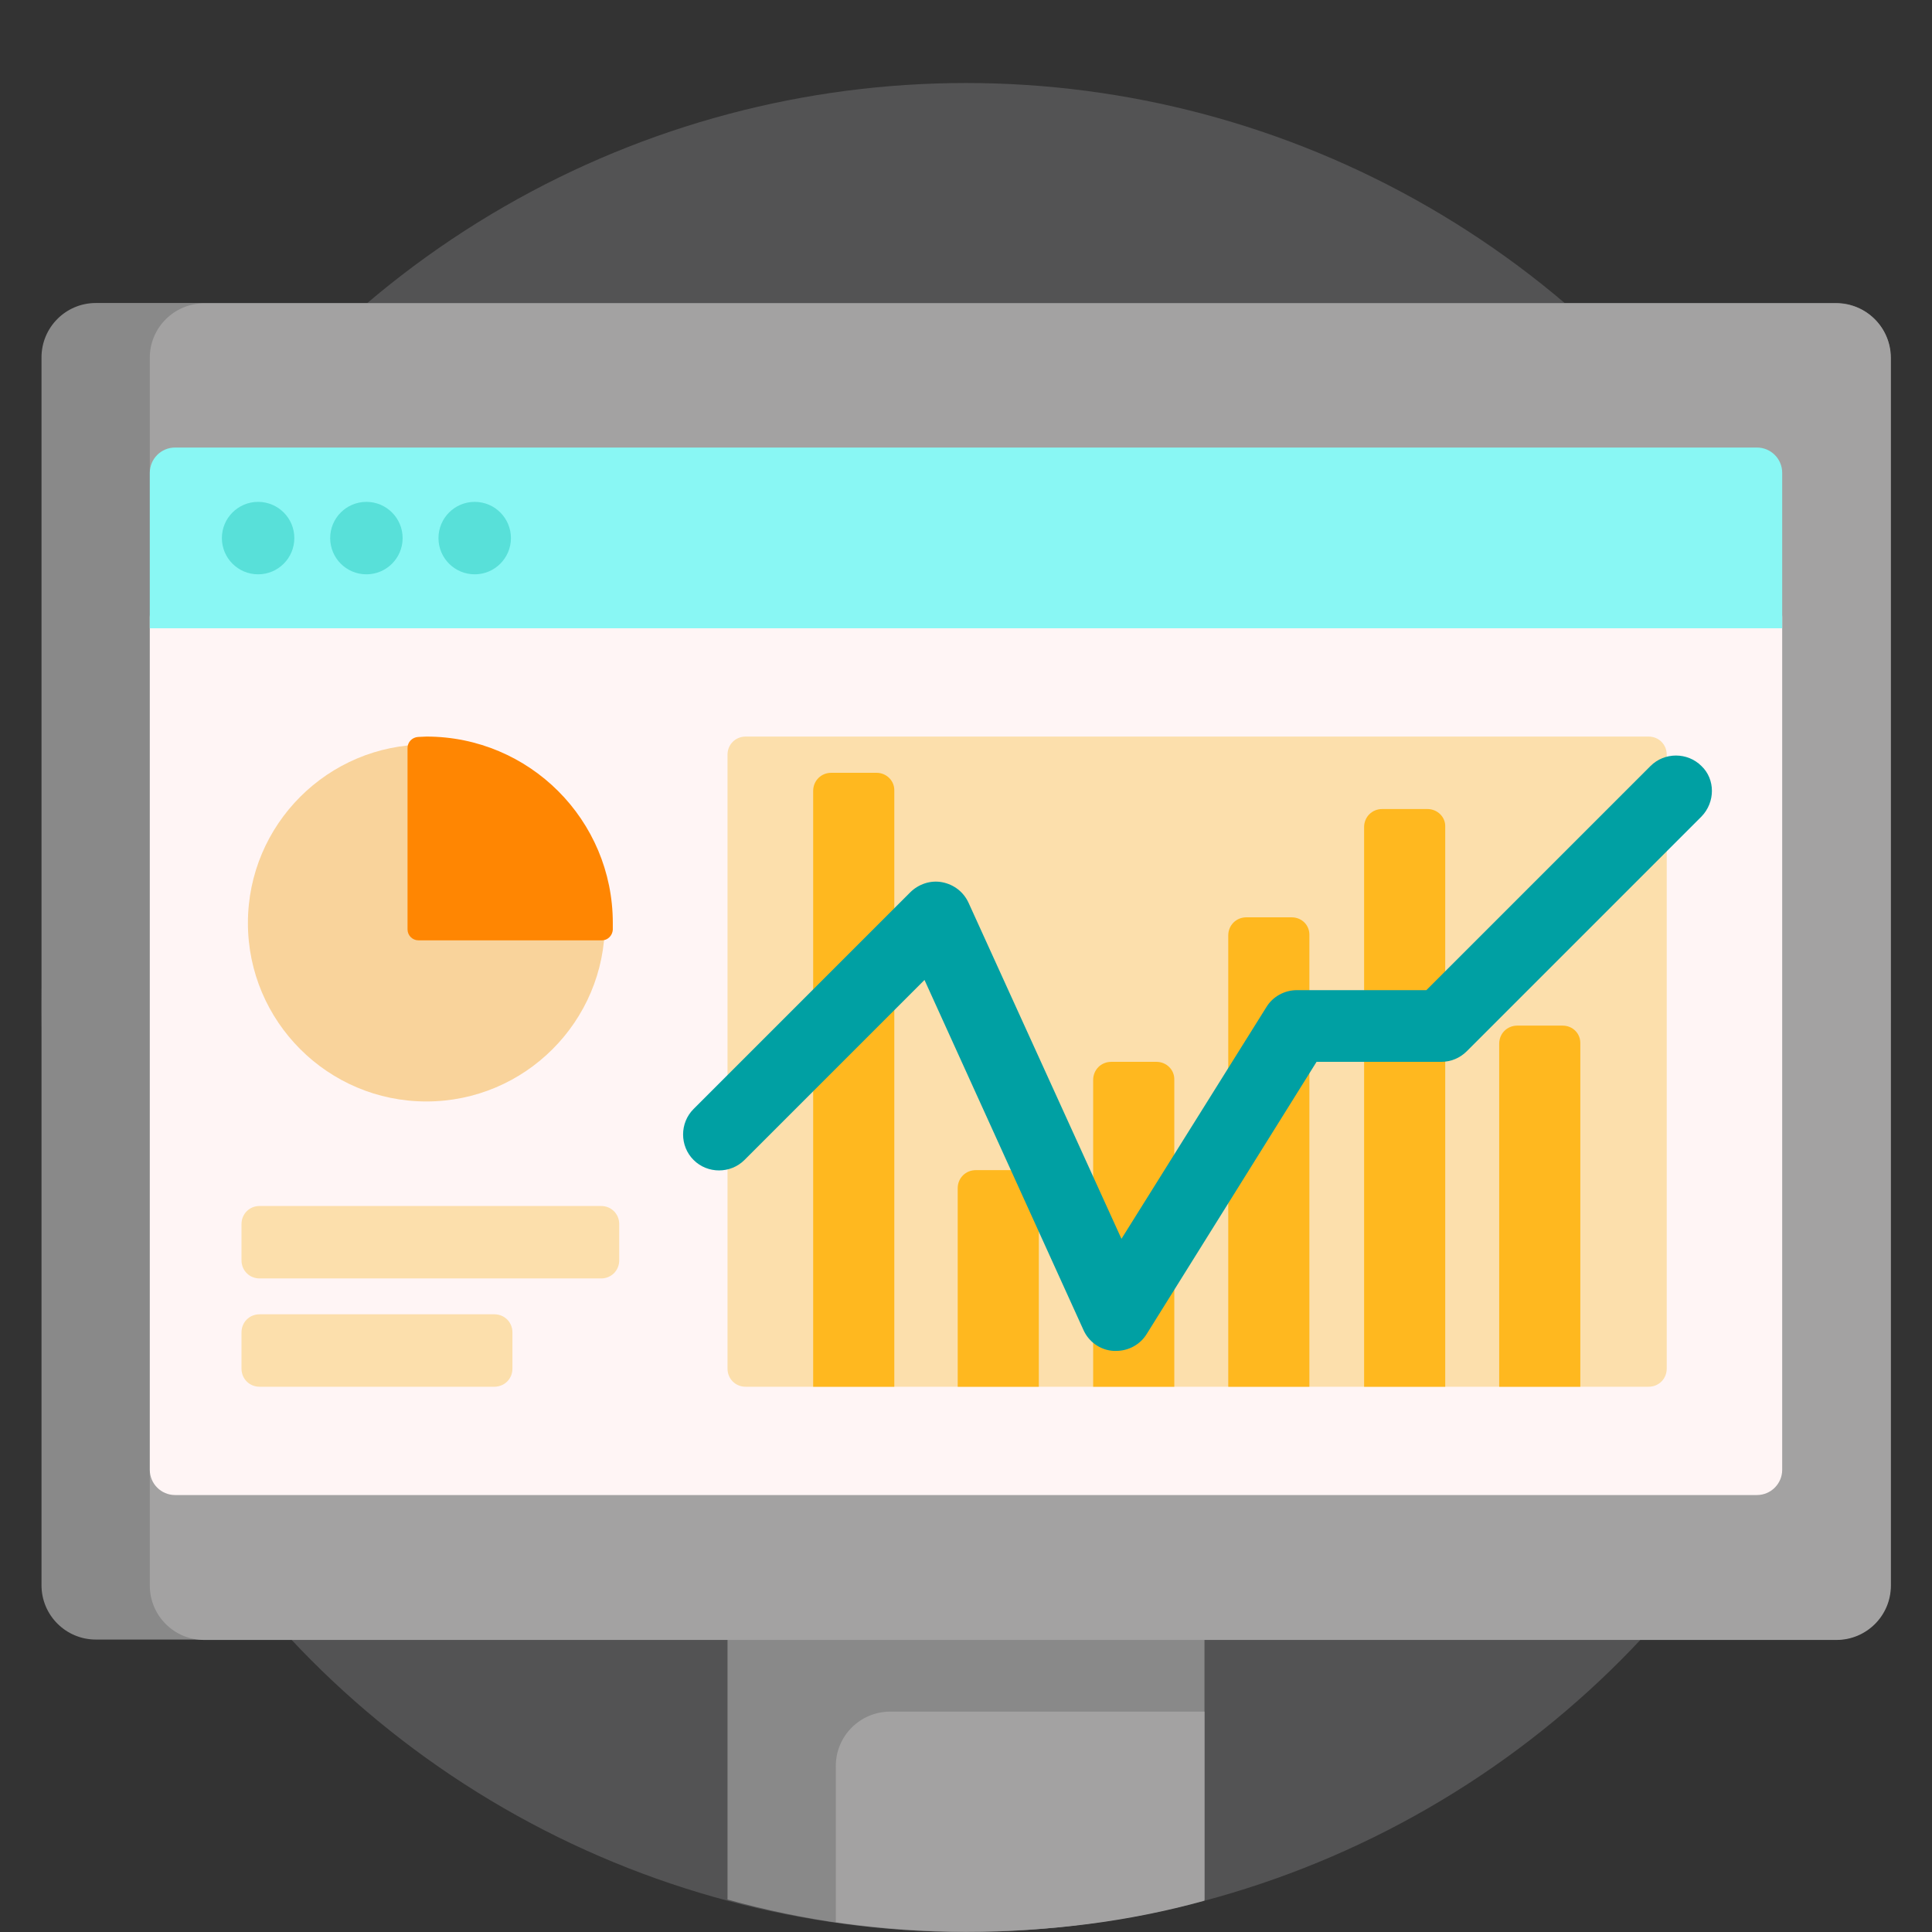 <?xml version="1.0" encoding="utf-8"?>
<!-- Generator: Adobe Illustrator 24.2.3, SVG Export Plug-In . SVG Version: 6.00 Build 0)  -->
<svg version="1.1" id="Capa_1" xmlns="http://www.w3.org/2000/svg" xmlns:xlink="http://www.w3.org/1999/xlink" x="0px" y="0px"
	 viewBox="0 0 512 512" style="enable-background:new 0 0 512 512;" xml:space="preserve">
<rect x="0" y="0" width="512" height="512" fill="#333333" stroke="none"/>
<style type="text/css">
	.st0{fill:#535354;}
	.st1{fill:#898989;}
	.st2{fill:#A3A2A2;}
	.st3{fill:#FFF5F5;}
	.st4{fill:#89F7F4;}
	.st5{fill:#58E0D9;}
	.st6{fill:#FCDFAC;}
	.st7{fill:#FFB81F;}
	.st8{fill:#00A0A3;}
	.st9{fill:#F9D39B;}
	.st10{fill:#FF8602;}
</style>
<circle class="st0" cx="256" cy="267" r="245"/>
<path class="st1" d="M501,94.7v325.4c0,7.9-6.4,14.4-14.4,14.4H319.2v68.9c-20.1,5.6-41.2,8.6-63.2,8.6s-43.1-3-63.2-8.6v-68.9H25.4
	c-7.9,0-14.4-6.4-14.4-14.4V94.7c0-7.9,6.4-14.4,14.4-14.4h461.3C494.6,80.4,501,86.8,501,94.7z"/>
<path class="st2" d="M235.9,453.6h83.3v50.1c-20.1,5.6-41.2,8.2-63.2,8.2c-11.7,0-23.2-0.9-34.5-2.5V468
	C221.5,460,228,453.6,235.9,453.6z M486.6,80.4H54.1c-7.9,0-14.4,6.4-14.4,14.4v325.4c0,7.9,6.4,14.4,14.4,14.4h432.6
	c7.9,0,14.4-6.4,14.4-14.4V94.7C501,86.8,494.6,80.4,486.6,80.4z"/>
<path class="st3" d="M465.6,396.2H46.4c-3.7,0-6.7-3-6.7-6.7V163.6c0-3.7,3-6.7,6.7-6.7h419.2c3.7,0,6.7,3,6.7,6.7v225.9
	C472.3,393.2,469.3,396.2,465.6,396.2z"/>
<path class="st4" d="M472.3,166.5H39.7v-41.2c0-3.7,3-6.7,6.7-6.7h419.2c3.7,0,6.7,3,6.7,6.7V166.5z"/>
<path class="st5" d="M106.7,142.6c0,5.3-4.3,9.6-9.6,9.6s-9.6-4.3-9.6-9.6s4.3-9.6,9.6-9.6S106.7,137.3,106.7,142.6z M68.4,133
	c-5.3,0-9.6,4.3-9.6,9.6s4.3,9.6,9.6,9.6s9.6-4.3,9.6-9.6S73.7,133,68.4,133z M125.8,133c-5.3,0-9.6,4.3-9.6,9.6s4.3,9.6,9.6,9.6
	s9.6-4.3,9.6-9.6S131.1,133,125.8,133z"/>
<path class="st6" d="M159.3,338.8H68.8c-2.7,0-4.8-2.1-4.8-4.8v-9.6c0-2.7,2.1-4.8,4.8-4.8h90.5c2.7,0,4.8,2.1,4.8,4.8v9.6
	C164.1,336.7,162,338.8,159.3,338.8z M135.8,362.7v-9.6c0-2.7-2.1-4.8-4.8-4.8H68.8c-2.7,0-4.8,2.1-4.8,4.8v9.6
	c0,2.7,2.1,4.8,4.8,4.8H131C133.7,367.5,135.8,365.4,135.8,362.7z M441.7,362.7V200c0-2.7-2.1-4.8-4.8-4.8H197.6
	c-2.7,0-4.8,2.1-4.8,4.8v162.7c0,2.7,2.1,4.8,4.8,4.8h239.3C439.6,367.5,441.7,365.4,441.7,362.7z"/>
<path class="st7" d="M275.3,314.9v52.6h-21.5v-52.6c0-2.7,2.1-4.8,4.8-4.8h12C273.2,310.1,275.3,312.2,275.3,314.9z M378.3,214.4
	h-12c-2.7,0-4.8,2.1-4.8,4.8v148.3h21.5V219.1C383.1,216.5,380.9,214.4,378.3,214.4z M414.1,271.8h-12c-2.7,0-4.8,2.1-4.8,4.8v90.9
	h21.5v-90.9C418.9,273.9,416.8,271.8,414.1,271.8z M342.3,243.1h-12c-2.7,0-4.8,2.1-4.8,4.8v119.6h21.5V247.9
	C347.1,245.2,345,243.1,342.3,243.1z M306.5,281.4h-12c-2.7,0-4.8,2.1-4.8,4.8v81.3h21.5v-81.3C311.3,283.5,309.1,281.4,306.5,281.4
	z M232.3,204.8h-12c-2.7,0-4.8,2.1-4.8,4.8v157.9h21.5V209.6C237.1,206.9,234.9,204.8,232.3,204.8z"/>
<path class="st8" d="M450.9,216.4l-62.2,62.2c-1.8,1.8-4.2,2.8-6.8,2.8h-33l-45,72.1c-1.7,2.8-4.8,4.5-8.1,4.5c-0.2,0-0.4,0-0.7,0
	c-3.5-0.2-6.6-2.4-8-5.6l-42.1-92.7l-47.7,47.7c-3.7,3.7-9.8,3.7-13.5,0c-3.7-3.7-3.7-9.8,0-13.5l57.4-57.4c2.2-2.2,5.4-3.3,8.5-2.7
	c3.1,0.6,5.7,2.6,7,5.5l40.5,89l38.4-61.4c1.7-2.8,4.8-4.5,8.1-4.5H378l59.4-59.4c3.7-3.7,9.8-3.7,13.5,0
	C454.6,206.5,454.6,212.6,450.9,216.4z"/>
<path class="st9" d="M113,291.9c-26.1,0-47.3-21.2-47.3-47.3s21.2-47.3,47.3-47.3s47.3,21.2,47.3,47.3S139.1,291.9,113,291.9z"/>
<path class="st10" d="M162.4,244.6c0,0.6,0,1.2,0,1.8c-0.1,1.5-1.3,2.8-2.9,2.8h-48.6c-1.6,0-2.9-1.3-2.9-2.9v-48.1
	c0-1.5,1.2-2.8,2.8-2.9c0.8,0,1.5-0.1,2.2-0.1C140.3,195.2,162.4,217.3,162.4,244.6z"/>
</svg>
